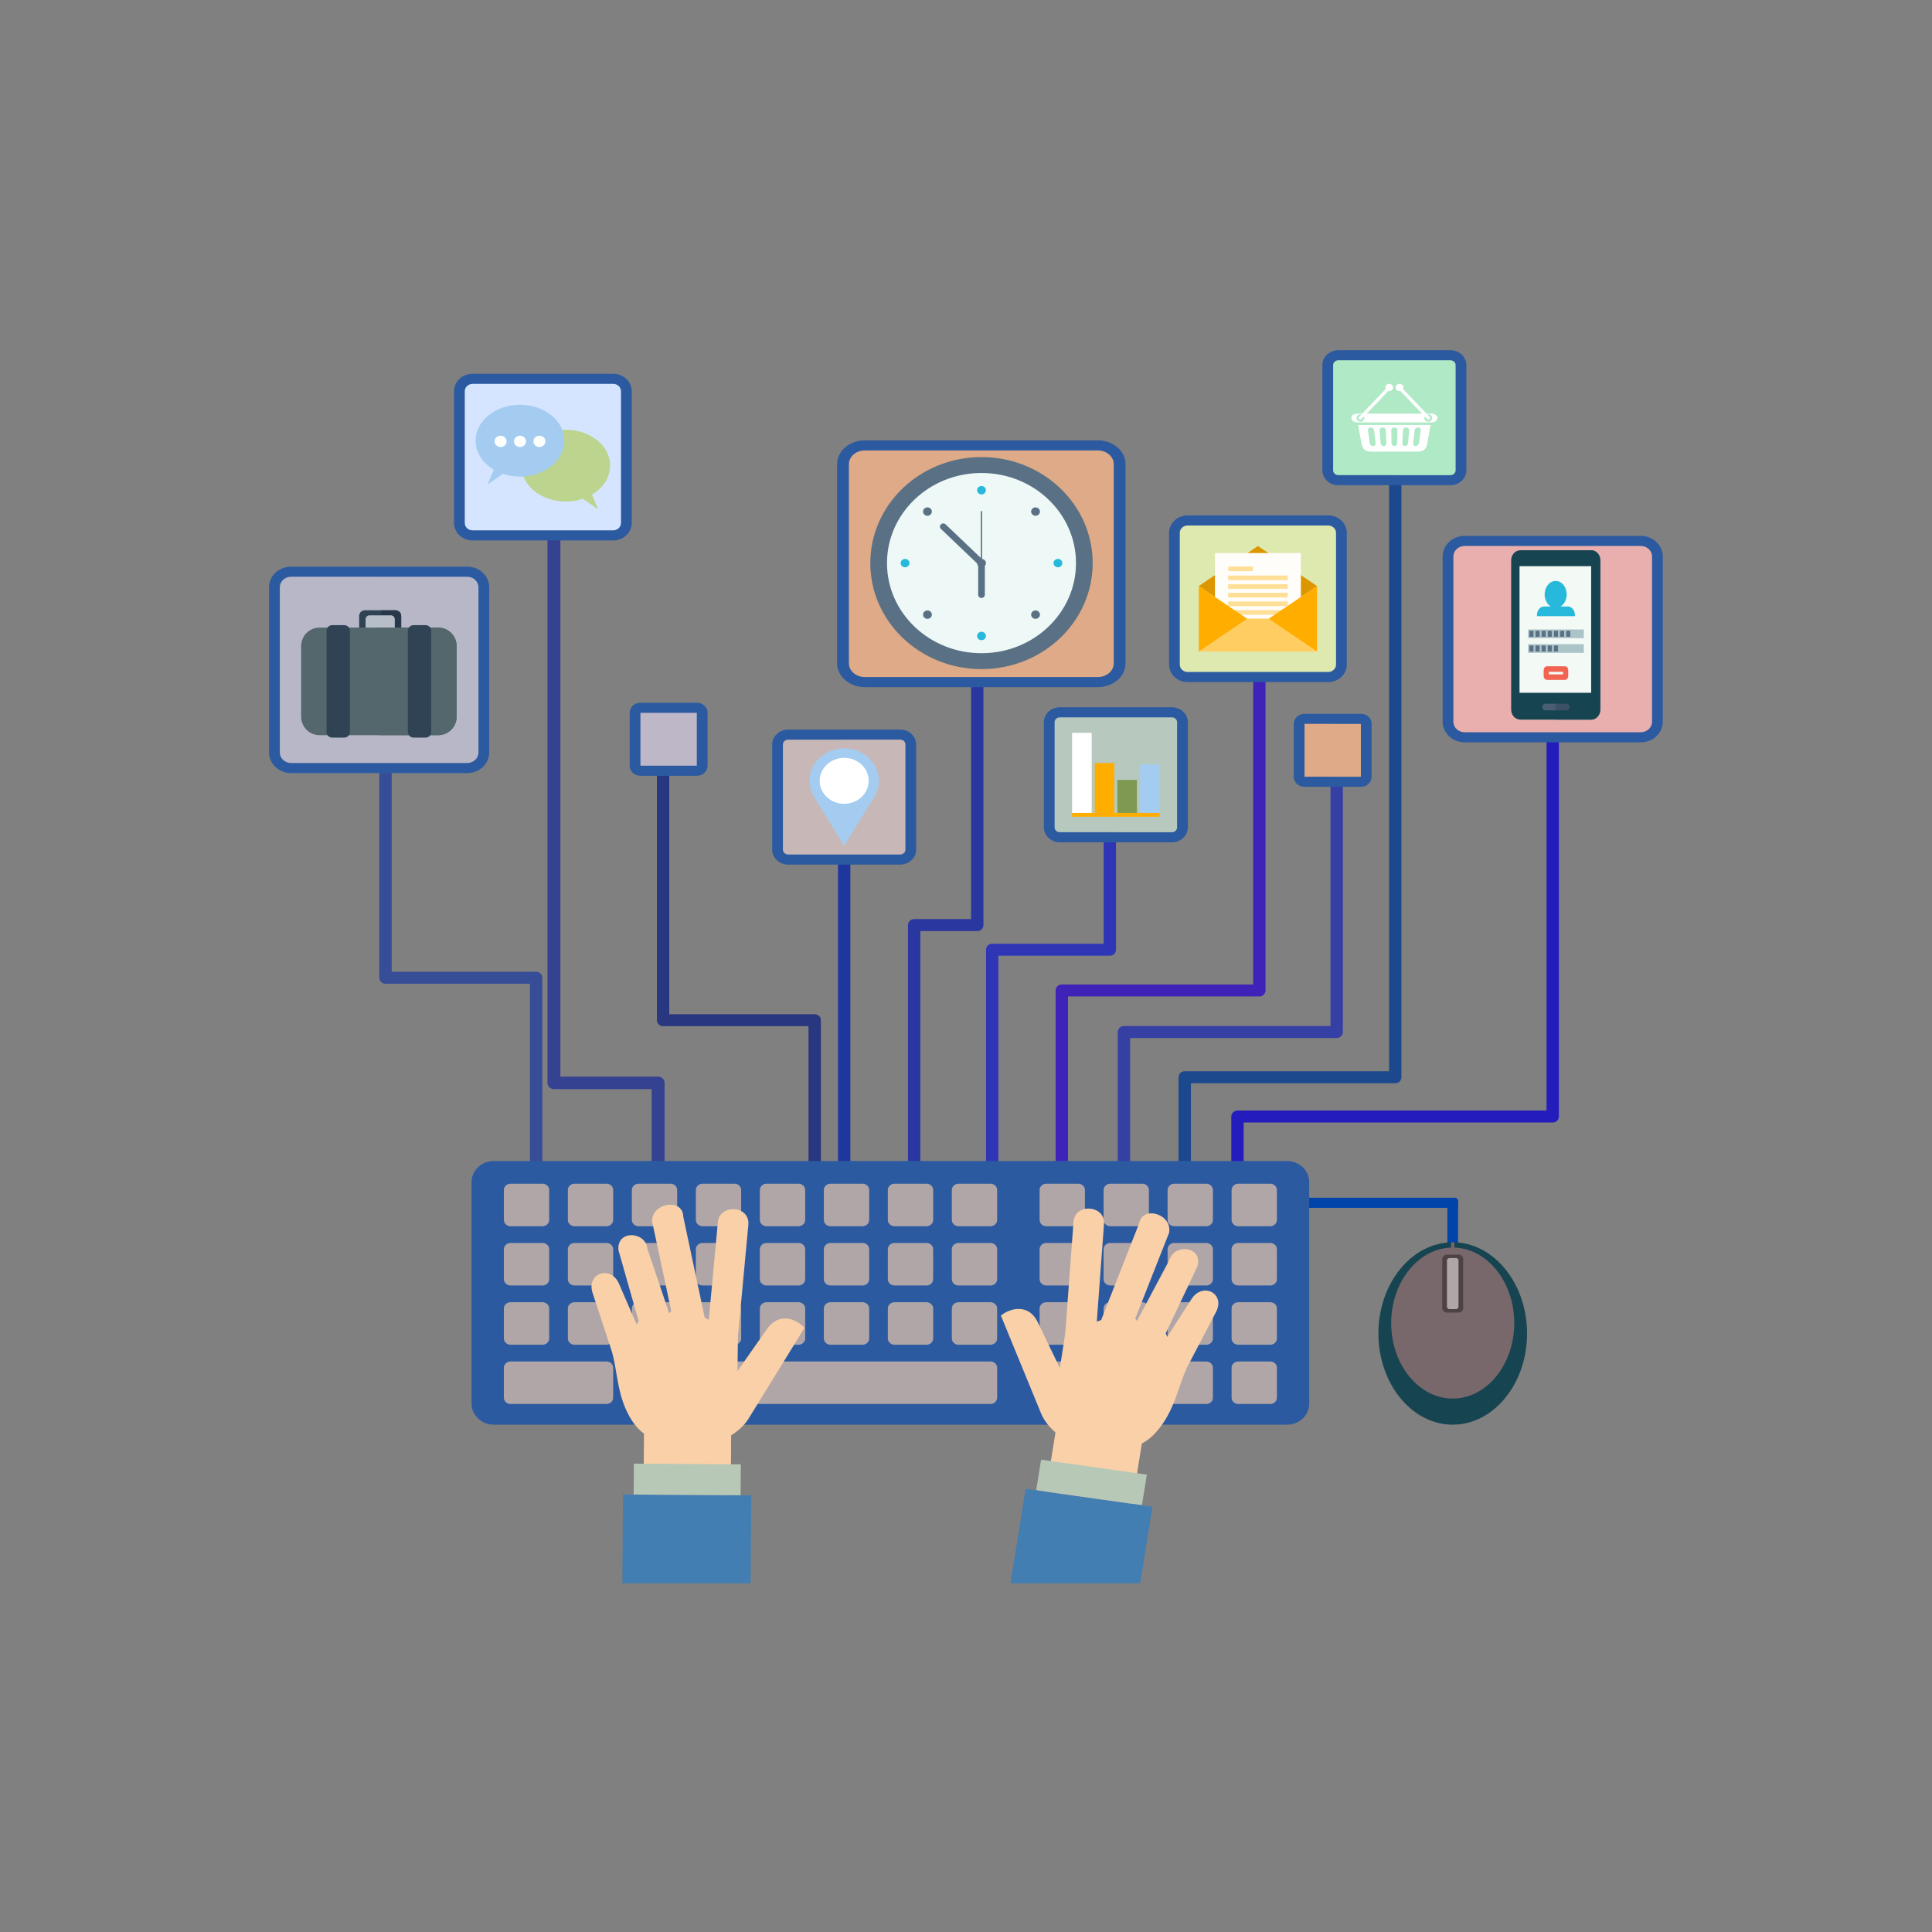 <?xml version="1.0" encoding="UTF-8" standalone="no"?>
<svg
   xmlns:dc="http://purl.org/dc/elements/1.1/"
   xmlns:cc="http://creativecommons.org/ns#"
   xmlns:rdf="http://www.w3.org/1999/02/22-rdf-syntax-ns#"
   xmlns:svg="http://www.w3.org/2000/svg"
   xmlns="http://www.w3.org/2000/svg"
   xmlns:sodipodi="http://sodipodi.sourceforge.net/DTD/sodipodi-0.dtd"
   xmlns:inkscape="http://www.inkscape.org/namespaces/inkscape"
   width="1000"
   height="1000"
   id="tablecodes"
   version="1.1"
   inkscape:version="0.48.4 r9939"
   sodipodi:docname="TableCodes.svg">
  <rect width="100%" height="100%" fill="#808080" stroke="none"/>
  <defs
     id="defs4" />
  <sodipodi:namedview
     id="base"
     pagecolor="#ffffff"
     bordercolor="#666666"
     borderopacity="1.0"
     inkscape:pageopacity="0.0"
     inkscape:pageshadow="2"
     inkscape:zoom="0.49497475"
     inkscape:cx="464.36532"
     inkscape:cy="437.07018"
     inkscape:document-units="px"
     inkscape:current-layer="layer1"
     showgrid="false"
     inkscape:window-width="1615"
     inkscape:window-height="1026"
     inkscape:window-x="65"
     inkscape:window-y="24"
     inkscape:window-maximized="1">
    <inkscape:grid
       type="xygrid"
       id="grid5429"
       empspacing="5"
       visible="true"
       enabled="true"
       snapvisiblegridlinesonly="true" />
  </sodipodi:namedview>
  <g
     inkscape:label="Layer 1"
     inkscape:groupmode="layer"
     id="layer1"
     transform="translate(0,-52.362)">
    <g
       id="g3145"
       transform="matrix(4.186,0,0,4.058,124.219,-3397.635)">
      <path
         id="path3902-0"
         d="m 52.317,946.392 0,33.905 18.745,0 0,19.119"
         inkscape:connector-curvature="0"
         style="fill:none;stroke:#091d80;stroke-width:1.528;stroke-linecap:butt;stroke-linejoin:round;stroke-miterlimit:22.926;stroke-opacity:0.731;stroke-dasharray:none" />
      <path
         id="path3890"
         d="m 162.317,935.228 0,57.355 -38.977,0 0,9.369"
         inkscape:connector-curvature="0"
         style="fill:none;stroke:#1b11c5;stroke-width:1.528;stroke-linecap:butt;stroke-linejoin:round;stroke-miterlimit:22.926;stroke-opacity:0.9;stroke-dasharray:none" />
      <path
         id="path3892"
         d="m 142.849,901.714 0,85.859 -26.031,0 0,14.379"
         inkscape:connector-curvature="0"
         style="fill:none;stroke:#093d8f;stroke-width:1.528;stroke-linecap:butt;stroke-linejoin:round;stroke-miterlimit:22.926;stroke-opacity:0.836;stroke-dasharray:none" />
      <path
         id="path3894"
         d="m 74.708,952.698 0,49.254"
         inkscape:connector-curvature="0"
         style="fill:none;stroke:#1b359f;stroke-width:1.528;stroke-linecap:butt;stroke-linejoin:bevel;stroke-miterlimit:22.926;stroke-opacity:0.968;stroke-dasharray:none" />
      <path
         id="path3896"
         d="m 91.164,929.677 0,38.486 -7.801,0 0,33.789"
         inkscape:connector-curvature="0"
         style="fill:none;stroke:#1e2da5;stroke-width:1.528;stroke-linecap:butt;stroke-linejoin:round;stroke-miterlimit:22.926;stroke-opacity:0.877;stroke-dasharray:none" />
      <path
         id="path3898"
         d="m 107.554,949.894 0,21.414 -14.543,0 0,29.417"
         inkscape:connector-curvature="0"
         style="fill:none;stroke:#2830bb;stroke-width:1.528;stroke-linecap:butt;stroke-linejoin:round;stroke-miterlimit:22.926;stroke-opacity:0.913;stroke-dasharray:none" />
      <path
         id="path3900"
         d="m 126.042,927.479 0,49.027 -24.425,0 0,25.446"
         inkscape:connector-curvature="0"
         style="fill:none;stroke:#2c07cb;stroke-width:1.528;stroke-linecap:butt;stroke-linejoin:round;stroke-miterlimit:22.926;stroke-opacity:0.763;stroke-dasharray:none" />
      <path
         id="path3902"
         d="m 135.605,946.242 0,35.565 -26.304,0 0,20.055"
         inkscape:connector-curvature="0"
         style="fill:none;stroke:#232fae;stroke-width:1.528;stroke-linecap:butt;stroke-linejoin:round;stroke-miterlimit:22.926;stroke-opacity:0.79;stroke-dasharray:none" />
      <path
         id="path3904"
         d="m 17.993,945.948 0,28.937 18.628,0 0,25.405"
         inkscape:connector-curvature="0"
         style="fill:none;stroke:#384d97;stroke-width:1.528;stroke-linecap:butt;stroke-linejoin:round;stroke-miterlimit:0;stroke-opacity:0.995;stroke-dasharray:none" />
      <path
         id="path3908"
         d="m 38.818,910.642 0,77.648 12.884,0 0,19.39"
         inkscape:connector-curvature="0"
         style="fill:none;stroke:#283795;stroke-width:1.596;stroke-linecap:butt;stroke-linejoin:round;stroke-miterlimit:22.926;stroke-opacity:0.845;stroke-dasharray:none" />
      <path
         id="path3962"
         d="m 150.251,1002.943 c 0.204,0 0.369,0.288 0.369,0.643 0,0.356 -0.165,0.644 -0.369,0.644 l -23.677,0 c -0.204,0 -0.369,-0.288 -0.369,-0.644 0,-0.355 0.165,-0.643 0.369,-0.643 l 23.677,0"
         inkscape:connector-curvature="0"
         style="fill:#0044aa;fill-opacity:1;fill-rule:nonzero" />
      <path
         id="path3966"
         d="m 31.389,998.257 98.067,0 c 1.513,0 2.752,1.198 2.752,2.662 l 0,28.31 c 0,1.464 -1.238,2.662 -2.752,2.662 l -98.067,0 c -1.514,0 -2.752,-1.198 -2.752,-2.662 l 0,-28.31 c 0,-1.464 1.238,-2.662 2.752,-2.662"
         inkscape:connector-curvature="0"
         style="fill:#2c5aa0;fill-opacity:1;fill-rule:evenodd" />
      <path
         id="path3968"
         d="m 33.453,1001.155 3.956,0 c 0.453,0 0.824,0.359 0.824,0.797 l 0,3.827 c 0,0.438 -0.371,0.797 -0.824,0.797 l -3.956,0 c -0.453,0 -0.824,-0.359 -0.824,-0.797 l 0,-3.827 c 0,-0.439 0.371,-0.797 0.824,-0.797"
         inkscape:connector-curvature="0"
         style="fill:#b0a6a8;fill-opacity:1;fill-rule:evenodd" />
      <path
         id="path3970"
         d="m 41.366,1001.155 3.956,0 c 0.454,0 0.824,0.359 0.824,0.797 l 0,3.827 c 0,0.438 -0.371,0.797 -0.824,0.797 l -3.956,0 c -0.453,0 -0.824,-0.359 -0.824,-0.797 l 0,-3.827 c 0,-0.439 0.371,-0.797 0.824,-0.797"
         inkscape:connector-curvature="0"
         style="fill:#b0a6a8;fill-opacity:1;fill-rule:evenodd" />
      <path
         id="path3972"
         d="m 49.279,1001.155 3.956,0 c 0.453,0 0.824,0.359 0.824,0.797 l 0,3.827 c 0,0.438 -0.371,0.797 -0.824,0.797 l -3.956,0 c -0.453,0 -0.824,-0.359 -0.824,-0.797 l 0,-3.827 c 0,-0.439 0.371,-0.797 0.824,-0.797"
         inkscape:connector-curvature="0"
         style="fill:#b0a6a8;fill-opacity:1;fill-rule:evenodd" />
      <path
         id="path3974"
         d="m 57.192,1001.155 3.956,0 c 0.453,0 0.824,0.359 0.824,0.797 l 0,3.827 c 0,0.438 -0.371,0.797 -0.824,0.797 l -3.956,0 c -0.454,0 -0.824,-0.359 -0.824,-0.797 l 0,-3.827 c 0,-0.439 0.371,-0.797 0.824,-0.797"
         inkscape:connector-curvature="0"
         style="fill:#b0a6a8;fill-opacity:1;fill-rule:evenodd" />
      <path
         id="path3976"
         d="m 65.105,1001.155 3.956,0 c 0.454,0 0.824,0.359 0.824,0.797 l 0,3.827 c 0,0.438 -0.371,0.797 -0.824,0.797 l -3.956,0 c -0.453,0 -0.824,-0.359 -0.824,-0.797 l 0,-3.827 c 0,-0.439 0.371,-0.797 0.824,-0.797"
         inkscape:connector-curvature="0"
         style="fill:#b0a6a8;fill-opacity:1;fill-rule:evenodd" />
      <path
         id="path3978"
         d="m 73.018,1001.155 3.957,0 c 0.453,0 0.824,0.359 0.824,0.797 l 0,3.827 c 0,0.438 -0.371,0.797 -0.824,0.797 l -3.957,0 c -0.453,0 -0.824,-0.359 -0.824,-0.797 l 0,-3.827 c 0,-0.439 0.371,-0.797 0.824,-0.797"
         inkscape:connector-curvature="0"
         style="fill:#b0a6a8;fill-opacity:1;fill-rule:evenodd" />
      <path
         id="path3980"
         d="m 80.931,1001.155 3.956,0 c 0.454,0 0.824,0.359 0.824,0.797 l 0,3.827 c 0,0.438 -0.371,0.797 -0.824,0.797 l -3.956,0 c -0.453,0 -0.824,-0.359 -0.824,-0.797 l 0,-3.827 c 0,-0.439 0.371,-0.797 0.824,-0.797"
         inkscape:connector-curvature="0"
         style="fill:#b0a6a8;fill-opacity:1;fill-rule:evenodd" />
      <path
         id="path3982"
         d="m 88.843,1001.155 3.956,0 c 0.454,0 0.824,0.359 0.824,0.797 l 0,3.827 c 0,0.438 -0.371,0.797 -0.824,0.797 l -3.956,0 c -0.453,0 -0.824,-0.359 -0.824,-0.797 l 0,-3.827 c 0,-0.439 0.371,-0.797 0.824,-0.797"
         inkscape:connector-curvature="0"
         style="fill:#b0a6a8;fill-opacity:1;fill-rule:evenodd" />
      <path
         id="path3984"
         d="m 99.697,1001.155 3.956,0 c 0.453,0 0.824,0.359 0.824,0.797 l 0,3.827 c 0,0.438 -0.371,0.797 -0.824,0.797 l -3.956,0 c -0.454,0 -0.824,-0.359 -0.824,-0.797 l 0,-3.827 c 0,-0.439 0.371,-0.797 0.824,-0.797"
         inkscape:connector-curvature="0"
         style="fill:#b0a6a8;fill-opacity:1;fill-rule:evenodd" />
      <path
         id="path3986"
         d="m 107.609,1001.155 3.956,0 c 0.454,0 0.824,0.359 0.824,0.797 l 0,3.827 c 0,0.438 -0.371,0.797 -0.824,0.797 l -3.956,0 c -0.454,0 -0.824,-0.359 -0.824,-0.797 l 0,-3.827 c 0,-0.439 0.371,-0.797 0.824,-0.797"
         inkscape:connector-curvature="0"
         style="fill:#b0a6a8;fill-opacity:1;fill-rule:evenodd" />
      <path
         id="path3988"
         d="m 115.522,1001.155 3.956,0 c 0.454,0 0.824,0.359 0.824,0.797 l 0,3.827 c 0,0.438 -0.371,0.797 -0.824,0.797 l -3.956,0 c -0.454,0 -0.824,-0.359 -0.824,-0.797 l 0,-3.827 c 0,-0.439 0.371,-0.797 0.824,-0.797"
         inkscape:connector-curvature="0"
         style="fill:#b0a6a8;fill-opacity:1;fill-rule:evenodd" />
      <path
         id="path3990"
         d="m 33.453,1008.713 3.956,0 c 0.453,0 0.824,0.359 0.824,0.797 l 0,3.827 c 0,0.439 -0.371,0.797 -0.824,0.797 l -3.956,0 c -0.453,0 -0.824,-0.359 -0.824,-0.797 l 0,-3.827 c 0,-0.439 0.371,-0.797 0.824,-0.797"
         inkscape:connector-curvature="0"
         style="fill:#b0a6a8;fill-opacity:1;fill-rule:evenodd" />
      <path
         id="path3992"
         d="m 41.366,1008.713 3.956,0 c 0.454,0 0.824,0.359 0.824,0.797 l 0,3.827 c 0,0.439 -0.371,0.797 -0.824,0.797 l -3.956,0 c -0.453,0 -0.824,-0.359 -0.824,-0.797 l 0,-3.827 c 0,-0.439 0.371,-0.797 0.824,-0.797"
         inkscape:connector-curvature="0"
         style="fill:#b0a6a8;fill-opacity:1;fill-rule:evenodd" />
      <path
         id="path3994"
         d="m 49.279,1008.713 3.956,0 c 0.453,0 0.824,0.359 0.824,0.797 l 0,3.827 c 0,0.439 -0.371,0.797 -0.824,0.797 l -3.956,0 c -0.453,0 -0.824,-0.359 -0.824,-0.797 l 0,-3.827 c 0,-0.439 0.371,-0.797 0.824,-0.797"
         inkscape:connector-curvature="0"
         style="fill:#b0a6a8;fill-opacity:1;fill-rule:evenodd" />
      <path
         id="path3996"
         d="m 57.192,1008.713 3.956,0 c 0.453,0 0.824,0.359 0.824,0.797 l 0,3.827 c 0,0.439 -0.371,0.797 -0.824,0.797 l -3.956,0 c -0.454,0 -0.824,-0.359 -0.824,-0.797 l 0,-3.827 c 0,-0.439 0.371,-0.797 0.824,-0.797"
         inkscape:connector-curvature="0"
         style="fill:#b0a6a8;fill-opacity:1;fill-rule:evenodd" />
      <path
         id="path3998"
         d="m 65.105,1008.713 3.956,0 c 0.454,0 0.824,0.359 0.824,0.797 l 0,3.827 c 0,0.439 -0.371,0.797 -0.824,0.797 l -3.956,0 c -0.453,0 -0.824,-0.359 -0.824,-0.797 l 0,-3.827 c 0,-0.439 0.371,-0.797 0.824,-0.797"
         inkscape:connector-curvature="0"
         style="fill:#b0a6a8;fill-opacity:1;fill-rule:evenodd" />
      <path
         id="path4000"
         d="m 73.018,1008.713 3.957,0 c 0.453,0 0.824,0.359 0.824,0.797 l 0,3.827 c 0,0.439 -0.371,0.797 -0.824,0.797 l -3.957,0 c -0.453,0 -0.824,-0.359 -0.824,-0.797 l 0,-3.827 c 0,-0.439 0.371,-0.797 0.824,-0.797"
         inkscape:connector-curvature="0"
         style="fill:#b0a6a8;fill-opacity:1;fill-rule:evenodd" />
      <path
         id="path4002"
         d="m 80.931,1008.713 3.956,0 c 0.454,0 0.824,0.359 0.824,0.797 l 0,3.827 c 0,0.439 -0.371,0.797 -0.824,0.797 l -3.956,0 c -0.453,0 -0.824,-0.359 -0.824,-0.797 l 0,-3.827 c 0,-0.439 0.371,-0.797 0.824,-0.797"
         inkscape:connector-curvature="0"
         style="fill:#b0a6a8;fill-opacity:1;fill-rule:evenodd" />
      <path
         id="path4004"
         d="m 88.843,1008.713 3.956,0 c 0.454,0 0.824,0.359 0.824,0.797 l 0,3.827 c 0,0.439 -0.371,0.797 -0.824,0.797 l -3.956,0 c -0.453,0 -0.824,-0.359 -0.824,-0.797 l 0,-3.827 c 0,-0.439 0.371,-0.797 0.824,-0.797"
         inkscape:connector-curvature="0"
         style="fill:#b0a6a8;fill-opacity:1;fill-rule:evenodd" />
      <path
         id="path4006"
         d="m 99.697,1008.713 3.956,0 c 0.453,0 0.824,0.359 0.824,0.797 l 0,3.827 c 0,0.439 -0.371,0.797 -0.824,0.797 l -3.956,0 c -0.454,0 -0.824,-0.359 -0.824,-0.797 l 0,-3.827 c 0,-0.439 0.371,-0.797 0.824,-0.797"
         inkscape:connector-curvature="0"
         style="fill:#b0a6a8;fill-opacity:1;fill-rule:evenodd" />
      <path
         id="path4008"
         d="m 107.609,1008.713 3.956,0 c 0.454,0 0.824,0.359 0.824,0.797 l 0,3.827 c 0,0.439 -0.371,0.797 -0.824,0.797 l -3.956,0 c -0.454,0 -0.824,-0.359 -0.824,-0.797 l 0,-3.827 c 0,-0.439 0.371,-0.797 0.824,-0.797"
         inkscape:connector-curvature="0"
         style="fill:#b0a6a8;fill-opacity:1;fill-rule:evenodd" />
      <path
         id="path4010"
         d="m 115.522,1008.713 3.956,0 c 0.454,0 0.824,0.359 0.824,0.797 l 0,3.827 c 0,0.439 -0.371,0.797 -0.824,0.797 l -3.956,0 c -0.454,0 -0.824,-0.359 -0.824,-0.797 l 0,-3.827 c 0,-0.439 0.371,-0.797 0.824,-0.797"
         inkscape:connector-curvature="0"
         style="fill:#b0a6a8;fill-opacity:1;fill-rule:evenodd" />
      <path
         id="path4012"
         d="m 33.453,1016.272 3.956,0 c 0.453,0 0.824,0.359 0.824,0.797 l 0,3.827 c 0,0.438 -0.371,0.797 -0.824,0.797 l -3.956,0 c -0.453,0 -0.824,-0.359 -0.824,-0.797 l 0,-3.827 c 0,-0.439 0.371,-0.797 0.824,-0.797"
         inkscape:connector-curvature="0"
         style="fill:#b0a6a8;fill-opacity:1;fill-rule:evenodd" />
      <path
         id="path4014"
         d="m 41.366,1016.272 3.956,0 c 0.454,0 0.824,0.359 0.824,0.797 l 0,3.827 c 0,0.438 -0.371,0.797 -0.824,0.797 l -3.956,0 c -0.453,0 -0.824,-0.359 -0.824,-0.797 l 0,-3.827 c 0,-0.439 0.371,-0.797 0.824,-0.797"
         inkscape:connector-curvature="0"
         style="fill:#b0a6a8;fill-opacity:1;fill-rule:evenodd" />
      <path
         id="path4016"
         d="m 49.279,1016.272 3.956,0 c 0.453,0 0.824,0.359 0.824,0.797 l 0,3.827 c 0,0.438 -0.371,0.797 -0.824,0.797 l -3.956,0 c -0.453,0 -0.824,-0.359 -0.824,-0.797 l 0,-3.827 c 0,-0.439 0.371,-0.797 0.824,-0.797"
         inkscape:connector-curvature="0"
         style="fill:#b0a6a8;fill-opacity:1;fill-rule:evenodd" />
      <path
         id="path4018"
         d="m 57.192,1016.272 3.956,0 c 0.453,0 0.824,0.359 0.824,0.797 l 0,3.827 c 0,0.438 -0.371,0.797 -0.824,0.797 l -3.956,0 c -0.454,0 -0.824,-0.359 -0.824,-0.797 l 0,-3.827 c 0,-0.439 0.371,-0.797 0.824,-0.797"
         inkscape:connector-curvature="0"
         style="fill:#b0a6a8;fill-opacity:1;fill-rule:evenodd" />
      <path
         id="path4020"
         d="m 65.105,1016.272 3.956,0 c 0.454,0 0.824,0.359 0.824,0.797 l 0,3.827 c 0,0.438 -0.371,0.797 -0.824,0.797 l -3.956,0 c -0.453,0 -0.824,-0.359 -0.824,-0.797 l 0,-3.827 c 0,-0.439 0.371,-0.797 0.824,-0.797"
         inkscape:connector-curvature="0"
         style="fill:#b0a6a8;fill-opacity:1;fill-rule:evenodd" />
      <path
         id="path4022"
         d="m 73.018,1016.272 3.957,0 c 0.453,0 0.824,0.359 0.824,0.797 l 0,3.827 c 0,0.438 -0.371,0.797 -0.824,0.797 l -3.957,0 c -0.453,0 -0.824,-0.359 -0.824,-0.797 l 0,-3.827 c 0,-0.439 0.371,-0.797 0.824,-0.797"
         inkscape:connector-curvature="0"
         style="fill:#b0a6a8;fill-opacity:1;fill-rule:evenodd" />
      <path
         id="path4024"
         d="m 80.931,1016.272 3.956,0 c 0.454,0 0.824,0.359 0.824,0.797 l 0,3.827 c 0,0.438 -0.371,0.797 -0.824,0.797 l -3.956,0 c -0.453,0 -0.824,-0.359 -0.824,-0.797 l 0,-3.827 c 0,-0.439 0.371,-0.797 0.824,-0.797"
         inkscape:connector-curvature="0"
         style="fill:#b0a6a8;fill-opacity:1;fill-rule:evenodd" />
      <path
         id="path4026"
         d="m 88.843,1016.272 3.956,0 c 0.454,0 0.824,0.359 0.824,0.797 l 0,3.827 c 0,0.438 -0.371,0.797 -0.824,0.797 l -3.956,0 c -0.453,0 -0.824,-0.359 -0.824,-0.797 l 0,-3.827 c 0,-0.439 0.371,-0.797 0.824,-0.797"
         inkscape:connector-curvature="0"
         style="fill:#b0a6a8;fill-opacity:1;fill-rule:evenodd" />
      <path
         id="path4028"
         d="m 99.697,1016.272 3.956,0 c 0.453,0 0.824,0.359 0.824,0.797 l 0,3.827 c 0,0.438 -0.371,0.797 -0.824,0.797 l -3.956,0 c -0.454,0 -0.824,-0.359 -0.824,-0.797 l 0,-3.827 c 0,-0.439 0.371,-0.797 0.824,-0.797"
         inkscape:connector-curvature="0"
         style="fill:#b0a6a8;fill-opacity:1;fill-rule:evenodd" />
      <path
         id="path4030"
         d="m 107.609,1016.272 3.956,0 c 0.454,0 0.824,0.359 0.824,0.797 l 0,3.827 c 0,0.438 -0.371,0.797 -0.824,0.797 l -3.956,0 c -0.454,0 -0.824,-0.359 -0.824,-0.797 l 0,-3.827 c 0,-0.439 0.371,-0.797 0.824,-0.797"
         inkscape:connector-curvature="0"
         style="fill:#b0a6a8;fill-opacity:1;fill-rule:evenodd" />
      <path
         id="path4032"
         d="m 115.522,1016.272 3.956,0 c 0.454,0 0.824,0.359 0.824,0.797 l 0,3.827 c 0,0.438 -0.371,0.797 -0.824,0.797 l -3.956,0 c -0.454,0 -0.824,-0.359 -0.824,-0.797 l 0,-3.827 c 0,-0.439 0.371,-0.797 0.824,-0.797"
         inkscape:connector-curvature="0"
         style="fill:#b0a6a8;fill-opacity:1;fill-rule:evenodd" />
      <path
         id="path4034"
         d="m 49.279,1023.83 43.521,0 c 0.453,0 0.824,0.359 0.824,0.797 l 0,3.827 c 0,0.438 -0.371,0.797 -0.824,0.797 l -43.521,0 c -0.453,0 -0.824,-0.359 -0.824,-0.797 l 0,-3.827 c 0,-0.439 0.371,-0.797 0.824,-0.797"
         inkscape:connector-curvature="0"
         style="fill:#b0a6a8;fill-opacity:1;fill-rule:evenodd" />
      <path
         id="path4036"
         d="m 33.453,1023.83 11.869,0 c 0.454,0 0.824,0.359 0.824,0.797 l 0,3.827 c 0,0.438 -0.371,0.797 -0.824,0.797 l -11.869,0 c -0.454,0 -0.824,-0.359 -0.824,-0.797 l 0,-3.827 c 0,-0.439 0.371,-0.797 0.824,-0.797"
         inkscape:connector-curvature="0"
         style="fill:#b0a6a8;fill-opacity:1;fill-rule:evenodd" />
      <path
         id="path4038"
         d="m 99.697,1023.83 3.956,0 c 0.453,0 0.824,0.359 0.824,0.797 l 0,3.827 c 0,0.438 -0.371,0.797 -0.824,0.797 l -3.956,0 c -0.454,0 -0.824,-0.359 -0.824,-0.797 l 0,-3.827 c 0,-0.439 0.371,-0.797 0.824,-0.797"
         inkscape:connector-curvature="0"
         style="fill:#b0a6a8;fill-opacity:1;fill-rule:evenodd" />
      <path
         id="path4040"
         d="m 107.609,1023.83 3.956,0 c 0.454,0 0.824,0.359 0.824,0.797 l 0,3.827 c 0,0.438 -0.371,0.797 -0.824,0.797 l -3.956,0 c -0.454,0 -0.824,-0.359 -0.824,-0.797 l 0,-3.827 c 0,-0.439 0.371,-0.797 0.824,-0.797"
         inkscape:connector-curvature="0"
         style="fill:#b0a6a8;fill-opacity:1;fill-rule:evenodd" />
      <path
         id="path4042"
         d="m 115.522,1023.83 3.956,0 c 0.454,0 0.824,0.359 0.824,0.797 l 0,3.827 c 0,0.438 -0.371,0.797 -0.824,0.797 l -3.956,0 c -0.454,0 -0.824,-0.359 -0.824,-0.797 l 0,-3.827 c 0,-0.439 0.371,-0.797 0.824,-0.797"
         inkscape:connector-curvature="0"
         style="fill:#b0a6a8;fill-opacity:1;fill-rule:evenodd" />
      <path
         id="path4044"
         d="m 123.435,1001.155 3.956,0 c 0.454,0 0.824,0.359 0.824,0.797 l 0,3.827 c 0,0.438 -0.371,0.797 -0.824,0.797 l -3.956,0 c -0.453,0 -0.824,-0.359 -0.824,-0.797 l 0,-3.827 c 0,-0.439 0.371,-0.797 0.824,-0.797"
         inkscape:connector-curvature="0"
         style="fill:#b0a6a8;fill-opacity:1;fill-rule:evenodd" />
      <path
         id="path4046"
         d="m 123.435,1008.713 3.956,0 c 0.454,0 0.824,0.359 0.824,0.797 l 0,3.827 c 0,0.439 -0.371,0.797 -0.824,0.797 l -3.956,0 c -0.453,0 -0.824,-0.359 -0.824,-0.797 l 0,-3.827 c 0,-0.439 0.371,-0.797 0.824,-0.797"
         inkscape:connector-curvature="0"
         style="fill:#b0a6a8;fill-opacity:1;fill-rule:evenodd" />
      <path
         id="path4048"
         d="m 123.435,1016.272 3.956,0 c 0.454,0 0.824,0.359 0.824,0.797 l 0,3.827 c 0,0.438 -0.371,0.797 -0.824,0.797 l -3.956,0 c -0.453,0 -0.824,-0.359 -0.824,-0.797 l 0,-3.827 c 0,-0.439 0.371,-0.797 0.824,-0.797"
         inkscape:connector-curvature="0"
         style="fill:#b0a6a8;fill-opacity:1;fill-rule:evenodd" />
      <path
         id="path4050"
         d="m 123.435,1023.83 3.956,0 c 0.454,0 0.824,0.359 0.824,0.797 l 0,3.827 c 0,0.438 -0.371,0.797 -0.824,0.797 l -3.956,0 c -0.453,0 -0.824,-0.359 -0.824,-0.797 l 0,-3.827 c 0,-0.439 0.371,-0.797 0.824,-0.797"
         inkscape:connector-curvature="0"
         style="fill:#b0a6a8;fill-opacity:1;fill-rule:evenodd" />
      <path
         id="path4052"
         d="m 149.289,1003.278 c 0,-0.185 0.298,-0.335 0.665,-0.335 0.367,0 0.665,0.15 0.665,0.335 l 0,21.465 c 0,0.185 -0.298,0.335 -0.665,0.335 -0.367,0 -0.665,-0.15 -0.665,-0.335 l 0,-21.465"
         inkscape:connector-curvature="0"
         style="fill:#0044aa;fill-opacity:1;fill-rule:nonzero" />
      <path
         id="path4054"
         d="m 149.955,1031.89 c 5.061,0 9.189,-5.225 9.189,-11.632 0,-6.407 -4.128,-11.632 -9.189,-11.632 -5.061,0 -9.189,5.226 -9.189,11.632 0,6.407 4.128,11.632 9.189,11.632"
         inkscape:connector-curvature="0"
         style="fill:#164450;fill-opacity:1;fill-rule:evenodd" />
      <path
         id="path4056"
         d="m 149.955,1028.562 c 4.191,0 7.609,-4.327 7.609,-9.632 0,-5.306 -3.419,-9.633 -7.609,-9.633 -4.191,0 -7.61,4.327 -7.61,9.633 0,5.305 3.418,9.632 7.61,9.632"
         inkscape:connector-curvature="0"
         style="fill:#78686c;fill-opacity:1;fill-rule:evenodd" />
      <path
         id="path4058"
         d="m 149.955,1008.626 c 0.066,0 0.131,0 0.196,0 l 0,6.073 -0.391,0 0,-6.073 c 0.065,0 0.13,0 0.196,0"
         inkscape:connector-curvature="0"
         style="fill:#78686c;fill-opacity:1;fill-rule:evenodd" />
      <path
         id="path4060"
         d="m 149.242,1010.195 1.426,0 c 0.32,0 0.582,0.253 0.582,0.563 l 0,6.27 c 0,0.31 -0.262,0.563 -0.582,0.563 l -1.426,0 c -0.32,0 -0.582,-0.253 -0.582,-0.563 l 0,-6.27 c 0,-0.31 0.262,-0.563 0.582,-0.563"
         inkscape:connector-curvature="0"
         style="fill:#4f4245;fill-opacity:1;fill-rule:evenodd" />
      <path
         id="path4062"
         d="m 149.563,1010.636 0.784,0 c 0.176,0 0.321,0.14 0.321,0.31 l 0,5.894 c 0,0.171 -0.144,0.31 -0.321,0.31 l -0.784,0 c -0.176,0 -0.32,-0.14 -0.32,-0.31 l 0,-5.894 c 0,-0.171 0.144,-0.31 0.32,-0.31"
         inkscape:connector-curvature="0"
         style="fill:#b0a6a8;fill-opacity:1;fill-rule:evenodd" />
      <path
         id="path4064"
         d="m 111.888,1031.888 -10.657,-1.553 -2.24,14.386 10.657,1.553 2.24,-14.386"
         inkscape:connector-curvature="0"
         style="fill:#fad0a8;fill-opacity:1;fill-rule:evenodd" />
      <path
         id="path4066"
         d="m 102.044,1020.205 c -0.167,1.226 -0.403,2.709 -0.665,4.464 l -2.741,-5.858 c -1.16,-2.479 -3.536,-1.73 -4.549,-0.832 l 4.963,12.472 c 0.905,2.274 3.679,4.23 6.505,4.72 2.542,0.441 5.675,-0.027 7.61,-2.198 2.513,-2.819 2.825,-6.199 4.094,-8.701 l 3.429,-6.764 c 1.186,-2.34 -1.647,-3.877 -3.049,-1.624 l -2.991,4.806 c -0.085,-0.147 -0.053,-0.301 -0.191,-0.435 l 3.944,-8.596 c 0.665,-2.553 -2.913,-2.897 -3.49,-0.756 l -3.987,7.731 c -0.105,-0.04 -0.154,-0.246 -0.234,-0.26 l 4.191,-10.963 c 0.432,-2.391 -3.289,-3.551 -3.71,-1.176 l -4.689,12.311 c -0.183,0.059 -0.363,0.126 -0.54,0.2 l 0.893,-12.476 c 0.17,-2.374 -3.598,-2.712 -3.775,-0.238 l -1.015,14.174"
         inkscape:connector-curvature="0"
         style="fill:#fad0a8;fill-opacity:1;fill-rule:evenodd" />
      <path
         id="path4068"
         d="m 112.133,1038.259 -13.076,-1.905 -0.608,3.908 13.076,1.905 0.608,-3.908"
         inkscape:connector-curvature="0"
         style="fill:#b7c8b7;fill-opacity:1;fill-rule:evenodd" />
      <path
         id="path4070"
         d="m 95.268,1052.122 1.877,-12.051 15.684,2.285 -1.521,9.766 -16.04,0"
         inkscape:connector-curvature="0"
         style="fill:#427eb2;fill-opacity:1;fill-rule:evenodd" />
      <path
         id="path4072"
         d="m 49.973,1030.602 10.777,0.071 -0.104,14.548 -10.777,-0.072 0.104,-14.547"
         inkscape:connector-curvature="0"
         style="fill:#fad0a8;fill-opacity:1;fill-rule:evenodd" />
      <path
         id="path4074"
         d="m 61.578,1020.545 c -0.032,1.236 -0.038,2.737 -0.061,4.51 l 3.651,-5.374 c 1.545,-2.274 3.771,-1.175 4.628,-0.136 l -6.91,11.572 c -1.26,2.11 -4.315,3.624 -7.186,3.682 -2.582,0.053 -5.602,-0.882 -7.164,-3.318 -2.029,-3.164 -1.793,-6.55 -2.643,-9.212 l -2.297,-7.199 c -0.795,-2.49 2.251,-3.581 3.273,-1.145 l 2.181,5.197 c 0.107,-0.132 0.1,-0.289 0.258,-0.401 l -2.511,-9.085 c -0.245,-2.622 3.344,-2.422 3.57,-0.221 l 2.694,8.238 c 0.11,-0.023 0.192,-0.219 0.273,-0.222 l -2.374,-11.461 c -0.042,-2.426 3.821,-3.013 3.854,-0.603 l 2.649,12.867 c 0.171,0.086 0.338,0.179 0.502,0.279 l 1.126,-12.458 c 0.214,-2.371 3.991,-2.137 3.768,0.334 l -1.28,14.154"
         inkscape:connector-curvature="0"
         style="fill:#fad0a8;fill-opacity:1;fill-rule:evenodd" />
      <path
         id="path4076"
         d="m 48.705,1036.859 13.223,0.088 -0.028,3.951 -13.223,-0.088 0.028,-3.951"
         inkscape:connector-curvature="0"
         style="fill:#b7c8b7;fill-opacity:1;fill-rule:evenodd" />
      <path
         id="path4078"
         d="m 63.139,1052.122 0.08,-11.215 -15.86,-0.106 -0.081,11.321 15.861,0"
         inkscape:connector-curvature="0"
         style="fill:#427eb2;fill-opacity:1;fill-rule:evenodd" />
      <path
         id="path4080"
         d="m 77.269,906.98 28.794,0 c 1.489,0 2.707,1.075 2.707,2.389 l 0,25.416 c 0,1.314 -1.218,2.39 -2.707,2.39 l -28.794,0 c -1.489,0 -2.707,-1.075 -2.707,-2.39 l 0,-25.416 c 0,-1.314 1.218,-2.389 2.707,-2.389"
         inkscape:connector-curvature="0"
         style="fill:#deaa87;fill-opacity:1;fill-rule:evenodd" />
      <path
         id="path4082"
         d="m 77.269,906.337 14.397,0 0,1.287 -14.397,0 c -0.543,0 -1.037,0.197 -1.396,0.513 -0.359,0.317 -0.582,0.753 -0.582,1.233 l 0,25.416 c 0,0.479 0.223,0.916 0.582,1.233 0.359,0.317 0.853,0.513 1.396,0.513 l 14.397,0 0,1.287 -14.397,0 c -0.946,0 -1.805,-0.341 -2.427,-0.891 -0.622,-0.549 -1.009,-1.308 -1.009,-2.143 l 0,-25.416 c 0,-0.834 0.386,-1.593 1.009,-2.143 0.622,-0.549 1.482,-0.89 2.427,-0.89 z m 14.397,0 14.397,0 c 0.946,0 1.805,0.341 2.428,0.89 0.622,0.549 1.009,1.308 1.009,2.143 l 0,25.416 c 0,0.835 -0.386,1.593 -1.009,2.143 -0.622,0.549 -1.482,0.891 -2.428,0.891 l -14.397,0 0,-1.287 14.397,0 c 0.543,0 1.038,-0.196 1.396,-0.513 0.359,-0.317 0.582,-0.753 0.582,-1.233 l 0,-25.416 c 0,-0.479 -0.223,-0.916 -0.582,-1.233 -0.359,-0.316 -0.853,-0.513 -1.396,-0.513 l -14.397,0 0,-1.287"
         inkscape:connector-curvature="0"
         style="fill:#2c5aa0;fill-opacity:1;fill-rule:nonzero" />
      <path
         id="path4084"
         d="m 6.308,923.092 21.795,0 c 1.127,0 2.049,0.892 2.049,1.982 l 0,21.081 c 0,1.09 -0.922,1.982 -2.049,1.982 l -21.795,0 c -1.127,0 -2.049,-0.892 -2.049,-1.982 l 0,-21.081 c 0,-1.09 0.922,-1.982 2.049,-1.982"
         inkscape:connector-curvature="0"
         style="fill:#b7b7c8;fill-opacity:1;fill-rule:evenodd" />
      <path
         id="path4086"
         d="m 6.308,922.448 10.897,0 0,1.287 -10.897,0 c -0.38,0 -0.725,0.151 -0.977,0.394 -0.251,0.243 -0.407,0.577 -0.407,0.945 l 0,21.081 c 0,0.367 0.156,0.702 0.407,0.945 0.251,0.243 0.597,0.394 0.977,0.394 l 10.897,0 0,1.287 -10.897,0 c -0.747,0 -1.426,-0.295 -1.918,-0.771 -0.491,-0.475 -0.797,-1.132 -0.797,-1.855 l 0,-21.081 c 0,-0.722 0.305,-1.379 0.797,-1.855 0.492,-0.475 1.171,-0.771 1.918,-0.771 z m 10.897,0 10.898,0 c 0.747,0 1.426,0.295 1.918,0.771 0.492,0.475 0.797,1.132 0.797,1.855 l 0,21.081 c 0,0.723 -0.305,1.38 -0.797,1.855 -0.492,0.476 -1.17,0.771 -1.918,0.771 l -10.898,0 0,-1.287 10.898,0 c 0.38,0 0.726,-0.151 0.976,-0.394 0.251,-0.243 0.407,-0.577 0.407,-0.945 l 0,-21.081 c 0,-0.367 -0.156,-0.702 -0.407,-0.945 -0.251,-0.243 -0.597,-0.394 -0.976,-0.394 l -10.898,0 0,-1.287"
         inkscape:connector-curvature="0"
         style="fill:#2c5aa0;fill-opacity:1;fill-rule:nonzero" />
      <path
         id="path4088"
         d="m 67.773,943.871 13.869,0 c 0.717,0 1.304,0.568 1.304,1.261 l 0,13.414 c 0,0.694 -0.587,1.261 -1.304,1.261 l -13.869,0 c -0.717,0 -1.304,-0.567 -1.304,-1.261 l 0,-13.414 c 0,-0.693 0.587,-1.261 1.304,-1.261"
         inkscape:connector-curvature="0"
         style="fill:#c8b7b7;fill-opacity:1;fill-rule:evenodd" />
      <path
         id="path4090"
         d="m 67.773,943.228 6.934,0 0,1.287 -6.934,0 c -0.175,0 -0.334,0.069 -0.45,0.182 l -0.001,0 c -0.115,0.112 -0.187,0.267 -0.187,0.437 l 0,13.414 c 0,0.169 0.072,0.324 0.188,0.436 0.116,0.112 0.275,0.182 0.45,0.182 l 6.934,0 0,1.287 -6.934,0 c -0.542,0 -1.035,-0.214 -1.391,-0.559 -0.357,-0.345 -0.578,-0.821 -0.578,-1.346 l 0,-13.414 c 0,-0.523 0.221,-0.998 0.578,-1.343 l 0.001,0 -0.001,0 c 0.356,-0.345 0.849,-0.559 1.391,-0.559 z m 6.934,0 6.934,0 c 0.54,0 1.032,0.214 1.389,0.559 l 0.003,0 c 0.357,0.345 0.578,0.82 0.578,1.343 l 0,13.415 c 0,0.524 -0.221,1.001 -0.578,1.346 -0.014,0.014 -0.029,0.026 -0.044,0.039 -0.353,0.322 -0.827,0.52 -1.347,0.52 l -6.934,0 0,-1.287 6.934,0 c 0.164,0 0.314,-0.059 0.428,-0.158 0.007,-0.013 0.015,-0.015 0.023,-0.024 0.116,-0.112 0.188,-0.266 0.188,-0.436 l 0,-13.415 c 0,-0.17 -0.071,-0.325 -0.187,-0.437 -0.116,-0.112 -0.276,-0.181 -0.452,-0.181 l -6.934,0 0,-1.287"
         inkscape:connector-curvature="0"
         style="fill:#2c5aa0;fill-opacity:1;fill-rule:nonzero" />
      <path
         id="path4092"
         d="m 101.365,941.029 13.869,0 c 0.717,0 1.304,0.568 1.304,1.261 l 0,13.415 c 0,0.694 -0.587,1.261 -1.304,1.261 l -13.869,0 c -0.717,0 -1.304,-0.567 -1.304,-1.261 l 0,-13.415 c 0,-0.693 0.587,-1.261 1.304,-1.261"
         inkscape:connector-curvature="0"
         style="fill:#b7c8be;fill-opacity:1;fill-rule:evenodd" />
      <path
         id="path4094"
         d="m 101.365,940.385 6.935,0 0,1.287 -6.935,0 c -0.176,0 -0.336,0.069 -0.452,0.181 -0.115,0.112 -0.187,0.267 -0.187,0.437 l 0,13.415 c 0,0.169 0.072,0.323 0.188,0.435 l -9.6e-4,0 c 0.116,0.111 0.276,0.181 0.452,0.181 l 6.935,0 0,1.287 -6.935,0 c -0.54,0 -1.032,-0.214 -1.389,-0.559 l -9.5e-4,0 -9.51e-4,0 c -0.357,-0.345 -0.578,-0.822 -0.578,-1.346 l 0,-13.415 c 0,-0.523 0.221,-0.998 0.578,-1.343 l 0.002,0 c 0.357,-0.345 0.849,-0.559 1.389,-0.559 z m 6.935,0 6.934,0 c 0.542,0 1.035,0.214 1.391,0.559 0.014,0.014 0.028,0.028 0.04,0.043 0.333,0.341 0.538,0.8 0.538,1.303 l 0,13.415 c 0,0.524 -0.221,1.001 -0.578,1.346 -0.357,0.345 -0.849,0.559 -1.391,0.559 l -6.934,0 0,-1.287 6.934,0 c 0.175,0 0.335,-0.069 0.451,-0.182 0.116,-0.112 0.188,-0.266 0.188,-0.435 l 0,-13.415 c 0,-0.158 -0.062,-0.304 -0.164,-0.413 -0.008,-0.013 -0.016,-0.015 -0.024,-0.023 -0.116,-0.112 -0.276,-0.182 -0.451,-0.182 l -6.934,0 0,-1.287"
         inkscape:connector-curvature="0"
         style="fill:#2c5aa0;fill-opacity:1;fill-rule:nonzero" />
      <path
         id="path4100"
         d="m 28.762,898.489 17.38,0 c 0.899,0 1.634,0.711 1.634,1.581 l 0,16.811 c 0,0.869 -0.735,1.58 -1.634,1.58 l -17.38,0 c -0.899,0 -1.634,-0.711 -1.634,-1.58 l 0,-16.811 c 0,-0.869 0.735,-1.581 1.634,-1.581"
         inkscape:connector-curvature="0"
         style="fill:#d5e5ff;fill-opacity:1;fill-rule:evenodd" />
      <path
         id="path4102"
         d="m 28.762,897.846 8.69,0 0,1.288 -8.69,0 c -0.266,0 -0.508,0.106 -0.684,0.276 -0.176,0.17 -0.285,0.404 -0.285,0.661 l 0,16.811 c 0,0.257 0.109,0.491 0.285,0.661 0.176,0.17 0.418,0.276 0.684,0.276 l 8.69,0 0,1.287 -8.69,0 c -0.633,0 -1.208,-0.25 -1.624,-0.653 -0.416,-0.403 -0.675,-0.959 -0.675,-1.571 l 0,-16.811 c 0,-0.612 0.259,-1.169 0.675,-1.571 0.417,-0.403 0.992,-0.653 1.624,-0.653 z m 8.69,0 8.69,0 c 0.633,0 1.208,0.25 1.624,0.653 0.417,0.402 0.675,0.959 0.675,1.571 l 0,16.811 c 0,0.612 -0.258,1.168 -0.675,1.571 -0.416,0.403 -0.991,0.653 -1.624,0.653 l -8.69,0 0,-1.287 8.69,0 c 0.265,0 0.508,-0.106 0.684,-0.276 0.176,-0.17 0.285,-0.404 0.285,-0.661 l 0,-16.811 c 0,-0.257 -0.109,-0.491 -0.285,-0.661 -0.176,-0.17 -0.418,-0.276 -0.684,-0.276 l -8.69,0 0,-1.288"
         inkscape:connector-curvature="0"
         style="fill:#2c5aa0;fill-opacity:1;fill-rule:nonzero" />
      <path
         id="path4108"
         d="m 131.618,941.86 6.987,0 c 0.361,0 0.657,0.286 0.657,0.635 l 0,6.758 c 0,0.349 -0.296,0.635 -0.657,0.635 l -6.987,0 c -0.361,0 -0.657,-0.286 -0.657,-0.635 l 0,-6.758 c 0,-0.349 0.296,-0.635 0.657,-0.635"
         inkscape:connector-curvature="0"
         style="fill:#deaa87;fill-opacity:1;fill-rule:evenodd" />
      <path
         id="path4110"
         d="m 131.618,941.216 3.494,0 0,1.287 -3.485,0 0,6.742 3.485,0 0,1.287 -3.494,0 c -0.364,0 -0.695,-0.144 -0.935,-0.375 -0.016,-0.015 -0.031,-0.033 -0.046,-0.049 -0.212,-0.227 -0.342,-0.527 -0.342,-0.855 l 0,-6.758 c 0,-0.351 0.149,-0.67 0.388,-0.901 l 0.002,0 c 0.24,-0.231 0.57,-0.375 0.932,-0.375 z m 3.494,0 3.493,0 c 0.363,0 0.693,0.144 0.932,0.375 l 9.5e-4,0 9.6e-4,0 c 0.239,0.231 0.388,0.552 0.388,0.904 l 0,6.758 c 0,0.352 -0.149,0.672 -0.388,0.904 -0.24,0.231 -0.57,0.375 -0.935,0.375 l -3.493,0 0,-1.287 3.485,0 0,-6.742 -3.485,0 0,-1.287"
         inkscape:connector-curvature="0"
         style="fill:#2c5aa0;fill-opacity:1;fill-rule:nonzero" />
      <path
         id="path4112"
         d="m 117.176,916.555 17.38,0 c 0.899,0 1.634,0.711 1.634,1.58 l 0,16.811 c 0,0.869 -0.735,1.58 -1.634,1.58 l -17.38,0 c -0.899,0 -1.634,-0.711 -1.634,-1.58 l 0,-16.811 c 0,-0.869 0.735,-1.58 1.634,-1.58"
         inkscape:connector-curvature="0"
         style="fill:#dde9af;fill-opacity:1;fill-rule:evenodd" />
      <path
         id="path4114"
         d="m 117.176,915.911 8.69,0 0,1.287 -8.69,0 c -0.265,0 -0.508,0.106 -0.684,0.276 -0.176,0.17 -0.285,0.404 -0.285,0.661 l 0,16.811 c 0,0.257 0.109,0.491 0.285,0.661 0.176,0.17 0.418,0.276 0.684,0.276 l 8.69,0 0,1.287 -8.69,0 c -0.633,0 -1.208,-0.25 -1.624,-0.653 -0.417,-0.403 -0.675,-0.959 -0.675,-1.571 l 0,-16.811 c 0,-0.612 0.258,-1.168 0.675,-1.571 0.416,-0.403 0.991,-0.653 1.624,-0.653 z m 8.69,0 8.69,0 c 0.633,0 1.208,0.25 1.625,0.653 0.416,0.403 0.675,0.959 0.675,1.571 l 0,16.811 c 0,0.612 -0.259,1.168 -0.675,1.571 -0.416,0.403 -0.992,0.653 -1.625,0.653 l -8.69,0 0,-1.287 8.69,0 c 0.266,0 0.508,-0.106 0.684,-0.276 0.176,-0.17 0.285,-0.404 0.285,-0.661 l 0,-16.811 c 0,-0.257 -0.109,-0.491 -0.285,-0.661 -0.176,-0.17 -0.418,-0.276 -0.684,-0.276 l -8.69,0 0,-1.287"
         inkscape:connector-curvature="0"
         style="fill:#2c5aa0;fill-opacity:1;fill-rule:nonzero" />
      <path
         id="path4116"
         d="m 135.805,895.483 13.869,0 c 0.717,0 1.304,0.567 1.304,1.261 l 0,13.415 c 0,0.694 -0.587,1.261 -1.304,1.261 l -13.869,0 c -0.717,0 -1.304,-0.568 -1.304,-1.261 l 0,-13.415 c 0,-0.694 0.587,-1.261 1.304,-1.261"
         inkscape:connector-curvature="0"
         style="fill:#afe9c6;fill-opacity:1;fill-rule:evenodd" />
      <path
         id="path4118"
         d="m 135.805,894.839 6.935,0 0,1.287 -6.935,0 c -0.176,0 -0.336,0.069 -0.452,0.181 -0.115,0.112 -0.187,0.266 -0.187,0.437 l 0,13.415 c 0,0.169 0.072,0.323 0.188,0.436 l -9.5e-4,9.2e-4 c 0.116,0.111 0.276,0.181 0.452,0.181 l 6.935,0 0,1.287 -6.935,0 c -0.54,0 -1.032,-0.214 -1.389,-0.559 l -9.5e-4,0 -9.6e-4,0 c -0.357,-0.345 -0.578,-0.821 -0.578,-1.346 l 0,-13.415 c 0,-0.523 0.221,-0.998 0.578,-1.343 l 0.002,0 c 0.357,-0.345 0.849,-0.559 1.389,-0.559 z m 6.935,0 6.934,0 c 0.542,0 1.035,0.214 1.391,0.559 0.014,0.014 0.028,0.029 0.04,0.043 0.333,0.341 0.538,0.8 0.538,1.303 l 0,13.415 c 0,0.524 -0.221,1.001 -0.578,1.346 -0.357,0.345 -0.849,0.559 -1.391,0.559 l -6.934,0 0,-1.287 6.934,0 c 0.175,0 0.334,-0.069 0.451,-0.182 0.116,-0.112 0.188,-0.266 0.188,-0.436 l 0,-13.415 c 0,-0.159 -0.062,-0.304 -0.164,-0.413 -0.008,-0.013 -0.016,-0.015 -0.024,-0.023 -0.116,-0.112 -0.276,-0.182 -0.451,-0.182 l -6.934,0 0,-1.287"
         inkscape:connector-curvature="0"
         style="fill:#2c5aa0;fill-opacity:1;fill-rule:nonzero" />
      <path
         id="path4120"
         d="m 151.42,919.167 21.795,0 c 1.127,0 2.049,0.892 2.049,1.982 l 0,21.081 c 0,1.09 -0.922,1.982 -2.049,1.982 l -21.795,0 c -1.127,0 -2.049,-0.892 -2.049,-1.982 l 0,-21.081 c 0,-1.09 0.922,-1.982 2.049,-1.982"
         inkscape:connector-curvature="0"
         style="fill:#e9afaf;fill-opacity:1;fill-rule:evenodd" />
      <path
         id="path4122"
         d="m 151.42,918.524 10.898,0 0,1.287 -10.898,0 c -0.38,0 -0.725,0.151 -0.977,0.394 -0.251,0.243 -0.407,0.577 -0.407,0.945 l 0,21.081 c 0,0.367 0.156,0.702 0.407,0.945 0.251,0.243 0.597,0.394 0.977,0.394 l 10.898,0 0,1.287 -10.898,0 c -0.747,0 -1.426,-0.295 -1.917,-0.771 -0.492,-0.475 -0.797,-1.132 -0.797,-1.855 l 0,-21.081 c 0,-0.722 0.305,-1.379 0.797,-1.854 0.492,-0.476 1.17,-0.771 1.917,-0.771 z m 10.898,0 10.897,0 c 0.747,0 1.426,0.295 1.918,0.771 0.492,0.475 0.797,1.132 0.797,1.854 l 0,21.081 c 0,0.723 -0.305,1.379 -0.797,1.855 -0.491,0.476 -1.17,0.771 -1.918,0.771 l -10.897,0 0,-1.287 10.897,0 c 0.38,0 0.726,-0.151 0.977,-0.394 0.251,-0.243 0.407,-0.577 0.407,-0.945 l 0,-21.081 c 0,-0.367 -0.156,-0.702 -0.407,-0.945 -0.251,-0.243 -0.597,-0.394 -0.977,-0.394 l -10.897,0 0,-1.287"
         inkscape:connector-curvature="0"
         style="fill:#2c5aa0;fill-opacity:1;fill-rule:nonzero" />
      <path
         id="path4132"
         d="m 138.195,904.049 0.354,0 0,-0.092 c -0.267,0 -0.483,-0.21 -0.483,-0.468 0,-0.258 0.216,-0.468 0.483,-0.468 l 0,-0.09 -0.354,7.5e-4 c -1.062,0 -1.018,1.117 0,1.117 z m 0.354,0 8.381,0 0,-0.092 c -0.267,0 -0.483,-0.21 -0.483,-0.468 0,-0.258 0.216,-0.468 0.483,-0.468 l 0,-0.09 c -2.794,0 -5.588,0 -8.381,0 l 0,0.09 c 0.267,0 0.484,0.209 0.484,0.468 0,0.258 -0.217,0.468 -0.484,0.468 l 0,0.092 z m 8.381,0 0.354,0 c 1.018,0 1.062,-1.115 0,-1.117 l -0.354,-6.2e-4 0,0.09 c 0.267,0 0.484,0.209 0.484,0.468 0,0.258 -0.217,0.468 -0.484,0.468 l 0,0.092"
         inkscape:connector-curvature="0"
         style="fill:#ffffff;fill-opacity:1;fill-rule:evenodd" />
      <path
         id="path4134"
         d="m 143.382,899.125 c -0.267,0 -0.484,0.21 -0.484,0.468 0,0.258 0.216,0.468 0.484,0.468 0.267,0 0.484,-0.21 0.484,-0.468 0,-0.258 -0.217,-0.468 -0.484,-0.468"
         inkscape:connector-curvature="0"
         style="fill:#ffffff;fill-opacity:1;fill-rule:evenodd" />
      <path
         id="path4136"
         d="m 147.118,903.365 -3.3,-3.57 c -0.076,-0.082 -0.208,-0.09 -0.293,-0.016 l 0,0 c -0.086,0.074 -0.092,0.202 -0.016,0.284 l 3.3,3.57 c 0.076,0.082 0.208,0.09 0.294,0.016 l 0,0 c 0.085,-0.073 0.092,-0.201 0.016,-0.284"
         inkscape:connector-curvature="0"
         style="fill:#ffffff;fill-opacity:1;fill-rule:evenodd" />
      <path
         id="path4138"
         d="m 142.098,899.125 c 0.267,0 0.484,0.21 0.484,0.468 0,0.258 -0.217,0.468 -0.484,0.468 -0.267,0 -0.483,-0.21 -0.483,-0.468 0,-0.258 0.216,-0.468 0.483,-0.468"
         inkscape:connector-curvature="0"
         style="fill:#ffffff;fill-opacity:1;fill-rule:evenodd" />
      <path
         id="path4140"
         d="m 138.361,903.365 3.6,-3.894 c 0.076,-0.082 0.208,-0.09 0.293,-0.016 l 0,0 c 0.085,0.074 0.093,0.202 0.016,0.284 l -3.6,3.894 c -0.076,0.082 -0.208,0.09 -0.293,0.016 l 0,0 c -0.086,-0.073 -0.093,-0.201 -0.016,-0.284"
         inkscape:connector-curvature="0"
         style="fill:#ffffff;fill-opacity:1;fill-rule:evenodd" />
      <path
         id="path4142"
         d="m 139.903,907.777 c -0.843,0 -1.111,-0.4 -1.206,-0.93 l -0.442,-2.465 1.688,0 0,0.336 c -0.043,-0.014 -0.088,-0.02 -0.134,-0.02 l 0,0 c -0.212,0 -0.364,0.155 -0.337,0.344 0.04,0.281 0.08,0.563 0.12,0.844 0.04,0.281 0.08,0.562 0.119,0.844 0.019,0.133 0.112,0.248 0.232,0.305 l 0,0.743 -0.039,0 z m 0.039,-3.395 1.391,0 0,0.319 c -0.019,0 -0.039,0 -0.06,0 l 0,0 c -0.212,0 -0.373,0.155 -0.359,0.344 0.022,0.281 0.045,0.563 0.067,0.844 0.022,0.281 0.044,0.563 0.066,0.844 0.012,0.159 0.133,0.293 0.285,0.332 l 0,0.717 -1.391,0 0,-0.743 c 0.051,0.024 0.107,0.038 0.163,0.038 l 0,0 c 0.191,0 0.33,-0.155 0.309,-0.343 -0.03,-0.281 -0.06,-0.563 -0.091,-0.844 -0.031,-0.281 -0.062,-0.563 -0.092,-0.844 -0.016,-0.148 -0.135,-0.274 -0.288,-0.323 l 0,-0.336 z m 1.391,0 1.405,0 0,0.315 c -0.211,2.5e-4 -0.383,0.155 -0.38,0.344 0.004,0.281 0.008,0.563 0.014,0.844 0.005,0.281 0.008,0.563 0.013,0.844 0.003,0.189 0.163,0.343 0.352,0.343 l 3.6e-4,0 0,0.705 -1.405,0 0,-0.717 c 0.029,0.013 0.059,0.013 0.089,0.013 l 0,0 c 0.19,0 0.339,-0.155 0.33,-0.343 -0.013,-0.281 -0.025,-0.563 -0.038,-0.844 -0.013,-0.281 -0.026,-0.563 -0.039,-0.844 -0.007,-0.171 -0.156,-0.314 -0.342,-0.339 l 0,-0.319 z m 1.405,0 1.405,0 0,0.32 c -0.185,0.026 -0.333,0.169 -0.341,0.339 -0.013,0.281 -0.027,0.563 -0.039,0.844 -0.013,0.281 -0.026,0.563 -0.039,0.844 -0.008,0.189 0.141,0.343 0.331,0.343 l 0,0 c 0.03,0 0.06,0 0.088,-0.013 l 0,0.717 -1.405,0 0,-0.705 c 0.191,-2.4e-4 0.349,-0.155 0.352,-0.343 0.004,-0.281 0.009,-0.563 0.014,-0.844 0.004,-0.281 0.008,-0.563 0.014,-0.844 0.003,-0.189 -0.167,-0.344 -0.379,-0.344 l -5.1e-4,0 0,-0.315 z m 1.405,0 1.391,0 0,0.336 c -0.153,0.049 -0.273,0.175 -0.289,0.323 -0.03,0.281 -0.062,0.563 -0.092,0.844 -0.031,0.281 -0.062,0.563 -0.092,0.844 -0.02,0.189 0.119,0.343 0.31,0.343 l 0,0 c 0.057,0 0.112,-0.014 0.163,-0.038 l 0,0.744 -1.391,0 0,-0.717 c 0.152,-0.039 0.272,-0.173 0.285,-0.332 0.022,-0.281 0.045,-0.562 0.067,-0.844 0.022,-0.281 0.045,-0.563 0.067,-0.844 0.015,-0.189 -0.145,-0.344 -0.358,-0.344 l 0,0 c -0.021,0 -0.041,0 -0.062,0 l 0,-0.32 z m 1.391,0 1.69,0 -0.442,2.465 c -0.095,0.53 -0.364,0.93 -1.206,0.93 l -0.041,0 0,-0.744 c 0.12,-0.057 0.213,-0.172 0.232,-0.305 0.04,-0.281 0.08,-0.563 0.12,-0.844 0.04,-0.281 0.08,-0.563 0.12,-0.844 0.027,-0.189 -0.125,-0.344 -0.337,-0.344 l 0,0 c -0.047,0 -0.092,0.013 -0.135,0.02 l 0,-0.336"
         inkscape:connector-curvature="0"
         style="fill:#ffffff;fill-opacity:1;fill-rule:evenodd" />
      <path
         id="path4144"
         d="m 74.708,958.057 -3.69,-6.182 c -0.371,-0.622 -0.596,-1.338 -0.596,-2.109 0,-2.289 1.919,-4.145 4.285,-4.145 2.367,0 4.286,1.856 4.286,4.145 0,0.77 -0.225,1.487 -0.596,2.109 l -3.69,6.182"
         inkscape:connector-curvature="0"
         style="fill:#a3ccf0;fill-opacity:1;fill-rule:evenodd" />
      <path
         id="path4146"
         d="m 74.708,946.836 c 1.674,0 3.03,1.312 3.03,2.931 0,1.619 -1.357,2.931 -3.03,2.931 -1.674,0 -3.03,-1.312 -3.03,-2.931 0,-1.619 1.357,-2.931 3.03,-2.931"
         inkscape:connector-curvature="0"
         style="fill:#ffffff;fill-opacity:1;fill-rule:evenodd" />
      <path
         id="path4192"
         d="m 133.173,924.92 -7.307,5.102 -7.307,-5.102 7.307,-5.102 7.307,5.102"
         inkscape:connector-curvature="0"
         style="fill:#db9600;fill-opacity:1;fill-rule:evenodd" />
      <path
         id="path4194"
         d="m 120.555,933.263 10.622,0 0,-12.549 -10.622,0 0,12.549 z"
         inkscape:connector-curvature="0"
         style="fill:#fffdfa;fill-opacity:1;fill-rule:evenodd" />
      <path
         id="path4196"
         d="m 122.212,923.022 3.035,0 0,-0.592 -3.035,0 0,0.592 z"
         inkscape:connector-curvature="0"
         style="fill:#ffde96;fill-opacity:1;fill-rule:evenodd" />
      <path
         id="path4198"
         d="m 122.183,924.171 7.366,0 0,-0.592 -7.366,0 0,0.592 z"
         inkscape:connector-curvature="0"
         style="fill:#ffde96;fill-opacity:1;fill-rule:evenodd" />
      <path
         id="path4200"
         d="m 122.183,925.274 7.366,0 0,-0.592 -7.366,0 0,0.592 z"
         inkscape:connector-curvature="0"
         style="fill:#ffde96;fill-opacity:1;fill-rule:evenodd" />
      <path
         id="path4202"
         d="m 122.183,926.376 7.366,0 0,-0.592 -7.366,0 0,0.592 z"
         inkscape:connector-curvature="0"
         style="fill:#ffde96;fill-opacity:1;fill-rule:evenodd" />
      <path
         id="path4204"
         d="m 122.183,927.479 7.366,0 0,-0.592 -7.366,0 0,0.592 z"
         inkscape:connector-curvature="0"
         style="fill:#ffde96;fill-opacity:1;fill-rule:evenodd" />
      <path
         id="path4206"
         d="m 122.183,928.581 7.366,0 0,-0.592 -7.366,0 0,0.592 z"
         inkscape:connector-curvature="0"
         style="fill:#ffde96;fill-opacity:1;fill-rule:evenodd" />
      <path
         id="path4208"
         d="m 122.183,929.684 7.366,0 0,-0.592 -7.366,0 0,0.592 z"
         inkscape:connector-curvature="0"
         style="fill:#ffde96;fill-opacity:1;fill-rule:evenodd" />
      <path
         id="path4210"
         d="m 118.559,933.263 14.614,0 0,-8.343 -7.307,5.102 -7.307,-5.102 0,8.343"
         inkscape:connector-curvature="0"
         style="fill:#ffae00;fill-opacity:1;fill-rule:evenodd" />
      <path
         id="path4212"
         d="m 118.559,933.263 14.614,0 -5.974,-4.171 -2.666,0 0,0 -5.974,4.172"
         inkscape:connector-curvature="0"
         style="fill:#ffcd61;fill-opacity:1;fill-rule:evenodd" />
      <path
         id="path4214"
         d="m 40.282,904.983 c 3.031,0 5.488,2.05 5.488,4.58 0,1.518 -0.886,2.864 -2.25,3.697 l 0.773,1.891 -1.894,-1.362 c -0.652,0.227 -1.367,0.353 -2.117,0.353 -3.031,0 -5.488,-2.05 -5.488,-4.579 0,-2.529 2.457,-4.58 5.488,-4.58"
         inkscape:connector-curvature="0"
         style="fill:#bcd48e;fill-opacity:1;fill-rule:evenodd" />
      <path
         id="path4216"
         d="m 34.623,901.8 c -3.031,0 -5.488,2.051 -5.488,4.58 0,1.519 0.886,2.864 2.25,3.697 l -0.773,1.891 1.894,-1.362 c 0.651,0.227 1.367,0.353 2.117,0.353 3.031,0 5.488,-2.05 5.488,-4.579 0,-2.529 -2.457,-4.58 -5.488,-4.58"
         inkscape:connector-curvature="0"
         style="fill:#a3ccf0;fill-opacity:1;fill-rule:evenodd" />
      <path
         id="path4218"
         d="m 32.223,907.189 c 0.41,0 0.744,-0.323 0.744,-0.719 0,-0.396 -0.334,-0.72 -0.744,-0.72 -0.41,0 -0.744,0.323 -0.744,0.72 0,0.396 0.334,0.719 0.744,0.719"
         inkscape:connector-curvature="0"
         style="fill:#ffffff;fill-opacity:1;fill-rule:evenodd" />
      <path
         id="path4220"
         d="m 34.623,907.189 c 0.41,0 0.744,-0.323 0.744,-0.719 0,-0.396 -0.334,-0.72 -0.744,-0.72 -0.41,0 -0.744,0.323 -0.744,0.72 0,0.396 0.334,0.719 0.744,0.719"
         inkscape:connector-curvature="0"
         style="fill:#ffffff;fill-opacity:1;fill-rule:evenodd" />
      <path
         id="path4222"
         d="m 37.023,907.189 c 0.41,0 0.744,-0.323 0.744,-0.719 0,-0.396 -0.334,-0.72 -0.744,-0.72 -0.41,0 -0.744,0.323 -0.744,0.72 0,0.396 0.334,0.719 0.744,0.719"
         inkscape:connector-curvature="0"
         style="fill:#ffffff;fill-opacity:1;fill-rule:evenodd" />
      <path
         id="path4224"
         d="m 102.89,953.86 10.819,0 0,0.488 -10.819,1.2e-4 0,-0.488"
         inkscape:connector-curvature="0"
         style="fill:#ffae00;fill-opacity:1;fill-rule:evenodd" />
      <path
         id="path4226"
         d="m 102.89,953.86 2.421,0 0,-10.214 -2.421,0 0,10.214 z"
         inkscape:connector-curvature="0"
         style="fill:#ffffff;fill-opacity:1;fill-rule:evenodd" />
      <path
         id="path4228"
         d="m 105.689,953.86 2.421,0 0,-6.363 -2.421,0 0,6.363 z"
         inkscape:connector-curvature="0"
         style="fill:#ffae00;fill-opacity:1;fill-rule:evenodd" />
      <path
         id="path4230"
         d="m 108.489,949.652 2.421,-1.1e-4 0,4.208 -2.421,0 0,-4.208"
         inkscape:connector-curvature="0"
         style="fill:#7f9950;fill-opacity:1;fill-rule:evenodd" />
      <path
         id="path4232"
         d="m 111.288,953.86 2.421,0 0,-6.181 -2.421,0 0,6.181 z"
         inkscape:connector-curvature="0"
         style="fill:#a3ccf0;fill-opacity:1;fill-rule:evenodd" />
      <path
         id="path4108-9"
         d="m 49.507,940.448 6.987,0 c 0.361,0 0.657,0.286 0.657,0.635 l 0,6.758 c 0,0.349 -0.296,0.635 -0.657,0.635 l -6.987,0 c -0.361,0 -0.657,-0.286 -0.657,-0.635 l 0,-6.758 c 0,-0.349 0.296,-0.635 0.657,-0.635"
         inkscape:connector-curvature="0"
         style="fill:#beb7c8;fill-opacity:1;fill-rule:evenodd" />
      <path
         id="path4110-8"
         d="m 49.507,939.805 3.494,0 0,1.287 -3.485,0 0,6.742 3.485,0 0,1.287 -3.494,0 c -0.364,0 -0.695,-0.144 -0.935,-0.375 -0.016,-0.015 -0.031,-0.033 -0.046,-0.049 -0.212,-0.227 -0.342,-0.527 -0.342,-0.855 l 0,-6.758 c 0,-0.351 0.149,-0.67 0.388,-0.901 l 0.002,0 c 0.24,-0.231 0.57,-0.375 0.932,-0.375 z m 3.494,0 3.493,0 c 0.363,0 0.693,0.144 0.932,0.375 l 0.001,0 9.55e-4,0 c 0.239,0.231 0.388,0.552 0.388,0.904 l 0,6.758 c 0,0.352 -0.149,0.672 -0.388,0.904 -0.24,0.231 -0.57,0.375 -0.935,0.375 l -3.493,0 0,-1.287 3.485,0 0,-6.742 -3.485,0 0,-1.287"
         inkscape:connector-curvature="0"
         style="fill:#2c5aa0;fill-opacity:1;fill-rule:nonzero" />
      <path
         id="path5200"
         d="m 105.435,921.995 c 0,-7.469 -6.155,-13.523 -13.748,-13.523 -7.593,0 -13.748,6.055 -13.748,13.523 0,7.469 6.155,13.523 13.748,13.523 7.593,0 13.748,-6.055 13.748,-13.523"
         inkscape:connector-curvature="0"
         style="fill:#5a7185;fill-opacity:1;fill-rule:nonzero" />
      <path
         id="path5202"
         d="m 103.371,921.995 c 0,-6.348 -5.231,-11.493 -11.684,-11.493 -6.453,0 -11.684,5.146 -11.684,11.493 0,6.347 5.231,11.493 11.684,11.493 6.453,0 11.684,-5.146 11.684,-11.493"
         inkscape:connector-curvature="0"
         style="fill:#eef9f7;fill-opacity:1;fill-rule:nonzero" />
      <path
         id="path5204"
         d="m 92.233,912.7 c 0,-0.296 -0.244,-0.537 -0.546,-0.537 -0.301,0 -0.546,0.24 -0.546,0.537 0,0.296 0.245,0.537 0.546,0.537 0.301,0 0.546,-0.24 0.546,-0.537"
         inkscape:connector-curvature="0"
         style="fill:#27b9db;fill-opacity:1;fill-rule:nonzero" />
      <path
         id="path5206"
         d="m 98.755,915.802 c 0.213,-0.21 0.213,-0.55 0,-0.759 -0.213,-0.21 -0.559,-0.21 -0.772,0 -0.213,0.21 -0.213,0.55 0,0.759 0.213,0.209 0.559,0.21 0.772,0"
         inkscape:connector-curvature="0"
         style="fill:#5a7185;fill-opacity:1;fill-rule:nonzero" />
      <path
         id="path5208"
         d="m 101.137,922.532 c 0.302,0 0.546,-0.24 0.546,-0.537 0,-0.297 -0.244,-0.537 -0.546,-0.537 -0.301,0 -0.546,0.24 -0.546,0.537 0,0.296 0.244,0.537 0.546,0.537"
         inkscape:connector-curvature="0"
         style="fill:#27b9db;fill-opacity:1;fill-rule:nonzero" />
      <path
         id="path5210"
         d="m 97.983,928.948 c 0.213,0.21 0.559,0.209 0.772,0 0.213,-0.21 0.213,-0.55 -2.53e-4,-0.759 -0.213,-0.21 -0.558,-0.21 -0.771,0 -0.213,0.21 -0.213,0.55 -1.26e-4,0.759"
         inkscape:connector-curvature="0"
         style="fill:#5a7185;fill-opacity:1;fill-rule:nonzero" />
      <path
         id="path5212"
         d="m 91.141,931.291 c 0,0.296 0.245,0.536 0.546,0.537 0.302,0 0.545,-0.24 0.545,-0.537 0,-0.296 -0.244,-0.537 -0.545,-0.537 -0.301,0 -0.546,0.24 -0.546,0.537"
         inkscape:connector-curvature="0"
         style="fill:#27b9db;fill-opacity:1;fill-rule:nonzero" />
      <path
         id="path5214"
         d="m 84.619,928.188 c -0.213,0.21 -0.213,0.55 0,0.76 0.213,0.21 0.559,0.209 0.772,0 0.213,-0.21 0.213,-0.549 0,-0.759 -0.213,-0.21 -0.559,-0.21 -0.772,0"
         inkscape:connector-curvature="0"
         style="fill:#5a7185;fill-opacity:1;fill-rule:nonzero" />
      <path
         id="path5216"
         d="m 82.237,921.458 c -0.301,0 -0.546,0.241 -0.546,0.537 0,0.296 0.245,0.536 0.546,0.536 0.302,0 0.546,-0.24 0.546,-0.536 0,-0.297 -0.244,-0.537 -0.546,-0.537"
         inkscape:connector-curvature="0"
         style="fill:#27b9db;fill-opacity:1;fill-rule:nonzero" />
      <path
         id="path5218"
         d="m 85.391,915.043 c -0.213,-0.21 -0.559,-0.209 -0.772,0 -0.213,0.21 -0.213,0.55 4.56e-4,0.759 0.213,0.21 0.558,0.21 0.771,0 0.213,-0.21 0.214,-0.55 4.59e-4,-0.759"
         inkscape:connector-curvature="0"
         style="fill:#5a7185;fill-opacity:1;fill-rule:nonzero" />
      <path
         id="path5220"
         d="m 86.669,917.635 4.725,4.648 c 0.162,0.159 0.424,0.159 0.586,0 0.162,-0.159 0.162,-0.417 0,-0.576 l -4.725,-4.648 c -0.162,-0.159 -0.424,-0.159 -0.586,0 -0.162,0.159 -0.162,0.417 0,0.576"
         inkscape:connector-curvature="0"
         style="fill:#5a7185;fill-opacity:1;fill-rule:nonzero" />
      <path
         id="path5222"
         d="m 91.604,915.422 0,6.573 c 0,0.045 0.037,0.082 0.083,0.082 0.046,0 0.083,-0.036 0.083,-0.082 l 0,-6.573 c 0,-0.045 -0.037,-0.082 -0.083,-0.082 -0.046,0 -0.083,0.036 -0.083,0.082"
         inkscape:connector-curvature="0"
         style="fill:#5a7185;fill-opacity:1;fill-rule:nonzero" />
      <path
         id="path5224"
         d="m 92.101,926.036 0,-4.041 c 0,-0.225 -0.185,-0.407 -0.414,-0.407 -0.229,0 -0.414,0.182 -0.414,0.407 l 0,4.041 c 0,0.225 0.185,0.407 0.414,0.407 0.229,0 0.414,-0.182 0.414,-0.407"
         inkscape:connector-curvature="0"
         style="fill:#5a7185;fill-opacity:1;fill-rule:nonzero" />
      <path
         id="path5226"
         d="m 92.233,921.995 c 0,-0.297 -0.244,-0.537 -0.546,-0.537 -0.301,0 -0.546,0.24 -0.546,0.537 0,0.296 0.245,0.537 0.546,0.537 0.302,0 0.546,-0.24 0.546,-0.537"
         inkscape:connector-curvature="0"
         style="fill:#5a7185;fill-opacity:1;fill-rule:nonzero" />
      <path
         id="path5260"
         d="m 168.198,940.677 c 0,0.709 -0.512,1.284 -1.143,1.284 l -8.732,0 c -0.631,0 -1.143,-0.575 -1.143,-1.284 l 0,-19.038 c 0,-0.709 0.512,-1.283 1.143,-1.283 l 8.732,0 c 0.631,0 1.143,0.575 1.143,1.283 l 0,19.038"
         inkscape:connector-curvature="0"
         style="fill:#164450;fill-opacity:1;fill-rule:nonzero" />
      <path
         id="path5262"
         d="m 167.084,941.961 -4.366,0 4.337,0 c 0.631,0 1.143,-0.575 1.143,-1.284 l 0,-19.038 c 0,-0.709 -0.512,-1.283 -1.143,-1.283 l 0.029,0 c 0.631,0 1.143,0.575 1.143,1.283 l 0,19.038 c 0,0.709 -0.512,1.284 -1.143,1.284"
         inkscape:connector-curvature="0"
         style="fill:#4c98a7;fill-opacity:1;fill-rule:nonzero" />
      <path
         id="path5264"
         d="m 167.055,941.961 -4.337,0 0,-1.177 1.306,0 c 0.21,0 0.381,-0.192 0.381,-0.428 0,-0.236 -0.17,-0.428 -0.381,-0.428 l -1.306,0 0,-19.573 4.337,0 c 0.631,0 1.143,0.575 1.143,1.283 l 0,19.038 c 0,0.709 -0.512,1.284 -1.143,1.284"
         inkscape:connector-curvature="0"
         style="fill:#164450;fill-opacity:1;fill-rule:nonzero" />
      <path
         id="path5266"
         d="m 158.214,938.538 8.857,0 0,-16.151 -8.857,0 0,16.151 z"
         inkscape:connector-curvature="0"
         style="fill:#f3f9f5;fill-opacity:1;fill-rule:nonzero" />
      <path
         id="path5268"
         d="m 162.718,940.784 -1.305,0 c -0.21,0 -0.381,-0.192 -0.381,-0.428 0,-0.236 0.171,-0.428 0.381,-0.428 l 1.305,0 0,0.856"
         inkscape:connector-curvature="0"
         style="fill:#495e71;fill-opacity:1;fill-rule:nonzero" />
      <path
         id="path5270"
         d="m 164.024,940.784 -1.306,0 0,-0.856 1.306,0 c 0.21,0 0.381,0.191 0.381,0.428 0,0.236 -0.17,0.428 -0.381,0.428"
         inkscape:connector-curvature="0"
         style="fill:#3d5064;fill-opacity:1;fill-rule:nonzero" />
      <path
         id="path5272"
         d="m 165.065,928.765 0,-0.138 c 0,-0.608 -0.391,-1.1 -0.873,-1.1 l -0.898,0 c 0.447,-0.283 0.754,-0.863 0.754,-1.536 0,-0.949 -0.611,-1.719 -1.364,-1.719 -0.754,0 -1.365,0.77 -1.365,1.719 0,0.672 0.307,1.253 0.754,1.536 l -0.828,0 c -0.482,0 -0.873,0.493 -0.873,1.1 l 0,0.138 4.694,0"
         inkscape:connector-curvature="0"
         style="fill:#27b9db;fill-opacity:1;fill-rule:nonzero" />
      <path
         id="path5274"
         d="m 159.271,931.569 6.893,0 0,-1.107 -6.893,0 0,1.107 z"
         inkscape:connector-curvature="0"
         style="fill:#abc4c8;fill-opacity:1;fill-rule:nonzero" />
      <path
         id="path5276"
         d="m 159.271,933.445 6.893,0 0,-1.107 -6.893,0 0,1.107 z"
         inkscape:connector-curvature="0"
         style="fill:#abc4c8;fill-opacity:1;fill-rule:nonzero" />
      <path
         id="path5278"
         d="m 159.429,931.399 0.506,0 0,-0.775 -0.506,0 0,0.775 z"
         inkscape:connector-curvature="0"
         style="fill:#5a7185;fill-opacity:1;fill-rule:nonzero" />
      <path
         id="path5280"
         d="m 160.188,931.399 0.506,0 0,-0.775 -0.506,0 0,0.775 z"
         inkscape:connector-curvature="0"
         style="fill:#5a7185;fill-opacity:1;fill-rule:nonzero" />
      <path
         id="path5282"
         d="m 160.947,931.399 0.506,0 0,-0.775 -0.506,0 0,0.775 z"
         inkscape:connector-curvature="0"
         style="fill:#5a7185;fill-opacity:1;fill-rule:nonzero" />
      <path
         id="path5284"
         d="m 161.705,931.399 0.506,0 0,-0.775 -0.506,0 0,0.775 z"
         inkscape:connector-curvature="0"
         style="fill:#5a7185;fill-opacity:1;fill-rule:nonzero" />
      <path
         id="path5286"
         d="m 162.464,931.399 0.506,0 0,-0.775 -0.506,0 0,0.775 z"
         inkscape:connector-curvature="0"
         style="fill:#5a7185;fill-opacity:1;fill-rule:nonzero" />
      <path
         id="path5288"
         d="m 159.429,933.279 0.506,0 0,-0.775 -0.506,0 0,0.775 z"
         inkscape:connector-curvature="0"
         style="fill:#5a7185;fill-opacity:1;fill-rule:nonzero" />
      <path
         id="path5290"
         d="m 160.188,933.279 0.506,0 0,-0.775 -0.506,0 0,0.775 z"
         inkscape:connector-curvature="0"
         style="fill:#5a7185;fill-opacity:1;fill-rule:nonzero" />
      <path
         id="path5292"
         d="m 160.947,933.279 0.506,0 0,-0.775 -0.506,0 0,0.775 z"
         inkscape:connector-curvature="0"
         style="fill:#5a7185;fill-opacity:1;fill-rule:nonzero" />
      <path
         id="path5294"
         d="m 161.705,933.279 0.506,0 0,-0.775 -0.506,0 0,0.775 z"
         inkscape:connector-curvature="0"
         style="fill:#5a7185;fill-opacity:1;fill-rule:nonzero" />
      <path
         id="path5296"
         d="m 162.464,933.279 0.506,0 0,-0.775 -0.506,0 0,0.775 z"
         inkscape:connector-curvature="0"
         style="fill:#5a7185;fill-opacity:1;fill-rule:nonzero" />
      <path
         id="path5298"
         d="m 163.223,931.399 0.506,0 0,-0.775 -0.506,0 0,0.775 z"
         inkscape:connector-curvature="0"
         style="fill:#5a7185;fill-opacity:1;fill-rule:nonzero" />
      <path
         id="path5300"
         d="m 163.982,931.399 0.506,0 0,-0.775 -0.506,0 0,0.775 z"
         inkscape:connector-curvature="0"
         style="fill:#5a7185;fill-opacity:1;fill-rule:nonzero" />
      <path
         id="path5302"
         d="m 164.235,936.412 c 0,0.266 -0.192,0.481 -0.429,0.481 l -2.179,0 c -0.237,0 -0.429,-0.215 -0.429,-0.481 l 0,-0.775 c 0,-0.266 0.192,-0.481 0.429,-0.481 l 2.179,0 c 0.237,0 0.429,0.215 0.429,0.481 l 0,0.775"
         inkscape:connector-curvature="0"
         style="fill:#f36352;fill-opacity:1;fill-rule:nonzero" />
      <path
         id="path5304"
         d="m 161.832,936.188 1.771,0 0,-0.326 -1.771,0 0,0.326 z"
         inkscape:connector-curvature="0"
         style="fill:#f3f9f5;fill-opacity:1;fill-rule:nonzero" />
      <path
         id="path5228"
         d="m 19.932,931.526 c 0,0.399 -0.314,0.722 -0.702,0.722 l -3.791,0 c -0.388,0 -0.702,-0.323 -0.702,-0.722 l 0,-2.791 c 0,-0.399 0.314,-0.722 0.702,-0.722 l 3.791,0 c 0.388,0 0.702,0.323 0.702,0.722 l 0,2.791"
         inkscape:connector-curvature="0"
         style="fill:#2f4355;fill-opacity:1;fill-rule:nonzero" />
      <path
         id="path5230"
         d="m 19.932,930.22 -0.791,0 0,-1.059 c 0,-0.277 -0.219,-0.502 -0.489,-0.502 l -1.159,0 0,-0.645 1.736,0 c 0.388,0 0.702,0.323 0.702,0.722 l 0,1.484"
         inkscape:connector-curvature="0"
         style="fill:#263849;fill-opacity:1;fill-rule:nonzero" />
      <path
         id="path5232"
         d="m 19.141,931.101 c 0,0.277 -0.219,0.502 -0.489,0.502 l -2.636,0 c -0.27,0 -0.489,-0.225 -0.489,-0.502 l 0,-1.941 c 0,-0.277 0.219,-0.502 0.489,-0.502 l 2.636,0 c 0.27,0 0.489,0.225 0.489,0.502 l 0,1.941"
         inkscape:connector-curvature="0"
         style="fill:#b7bec8;fill-opacity:1;fill-rule:nonzero" />
      <path
         id="path5234"
         d="m 26.787,941.596 c 0,1.296 -1.022,2.347 -2.283,2.347 l -14.657,0 c -1.261,0 -2.283,-1.051 -2.283,-2.347 l 0,-9.03 c 0,-1.296 1.022,-2.347 2.283,-2.347 l 14.657,0 c 1.261,0 2.283,1.051 2.283,2.347 l 0,9.03"
         inkscape:connector-curvature="0"
         style="fill:#53676c;fill-opacity:1;fill-rule:nonzero" />
      <path
         id="path5236"
         d="m 24.504,943.943 -7.328,0 0,-13.723 7.328,0 c 1.261,0 2.283,1.051 2.283,2.347 l 0,9.03 c 0,1.296 -1.022,2.347 -2.283,2.347"
         inkscape:connector-curvature="0"
         style="fill:#53676c;fill-opacity:1;fill-rule:nonzero" />
      <path
         id="path5238"
         d="m 13.593,943.538 c 0,0.394 -0.311,0.714 -0.694,0.714 l -1.503,0 c -0.383,0 -0.694,-0.32 -0.694,-0.714 l 0,-12.913 c 0,-0.394 0.311,-0.714 0.694,-0.714 l 1.503,0 c 0.383,0 0.694,0.32 0.694,0.714 l 0,12.913"
         inkscape:connector-curvature="0"
         style="fill:#2f4355;fill-opacity:1;fill-rule:nonzero" />
      <path
         id="path5240"
         d="m 23.648,943.538 c 0,0.394 -0.311,0.714 -0.694,0.714 l -1.503,0 c -0.383,0 -0.694,-0.32 -0.694,-0.714 l 0,-12.913 c 0,-0.394 0.311,-0.714 0.694,-0.714 l 1.503,0 c 0.383,0 0.694,0.32 0.694,0.714 l 0,12.913"
         inkscape:connector-curvature="0"
         style="fill:#2f4355;fill-opacity:1;fill-rule:nonzero" />
    </g>
  </g>
</svg>
